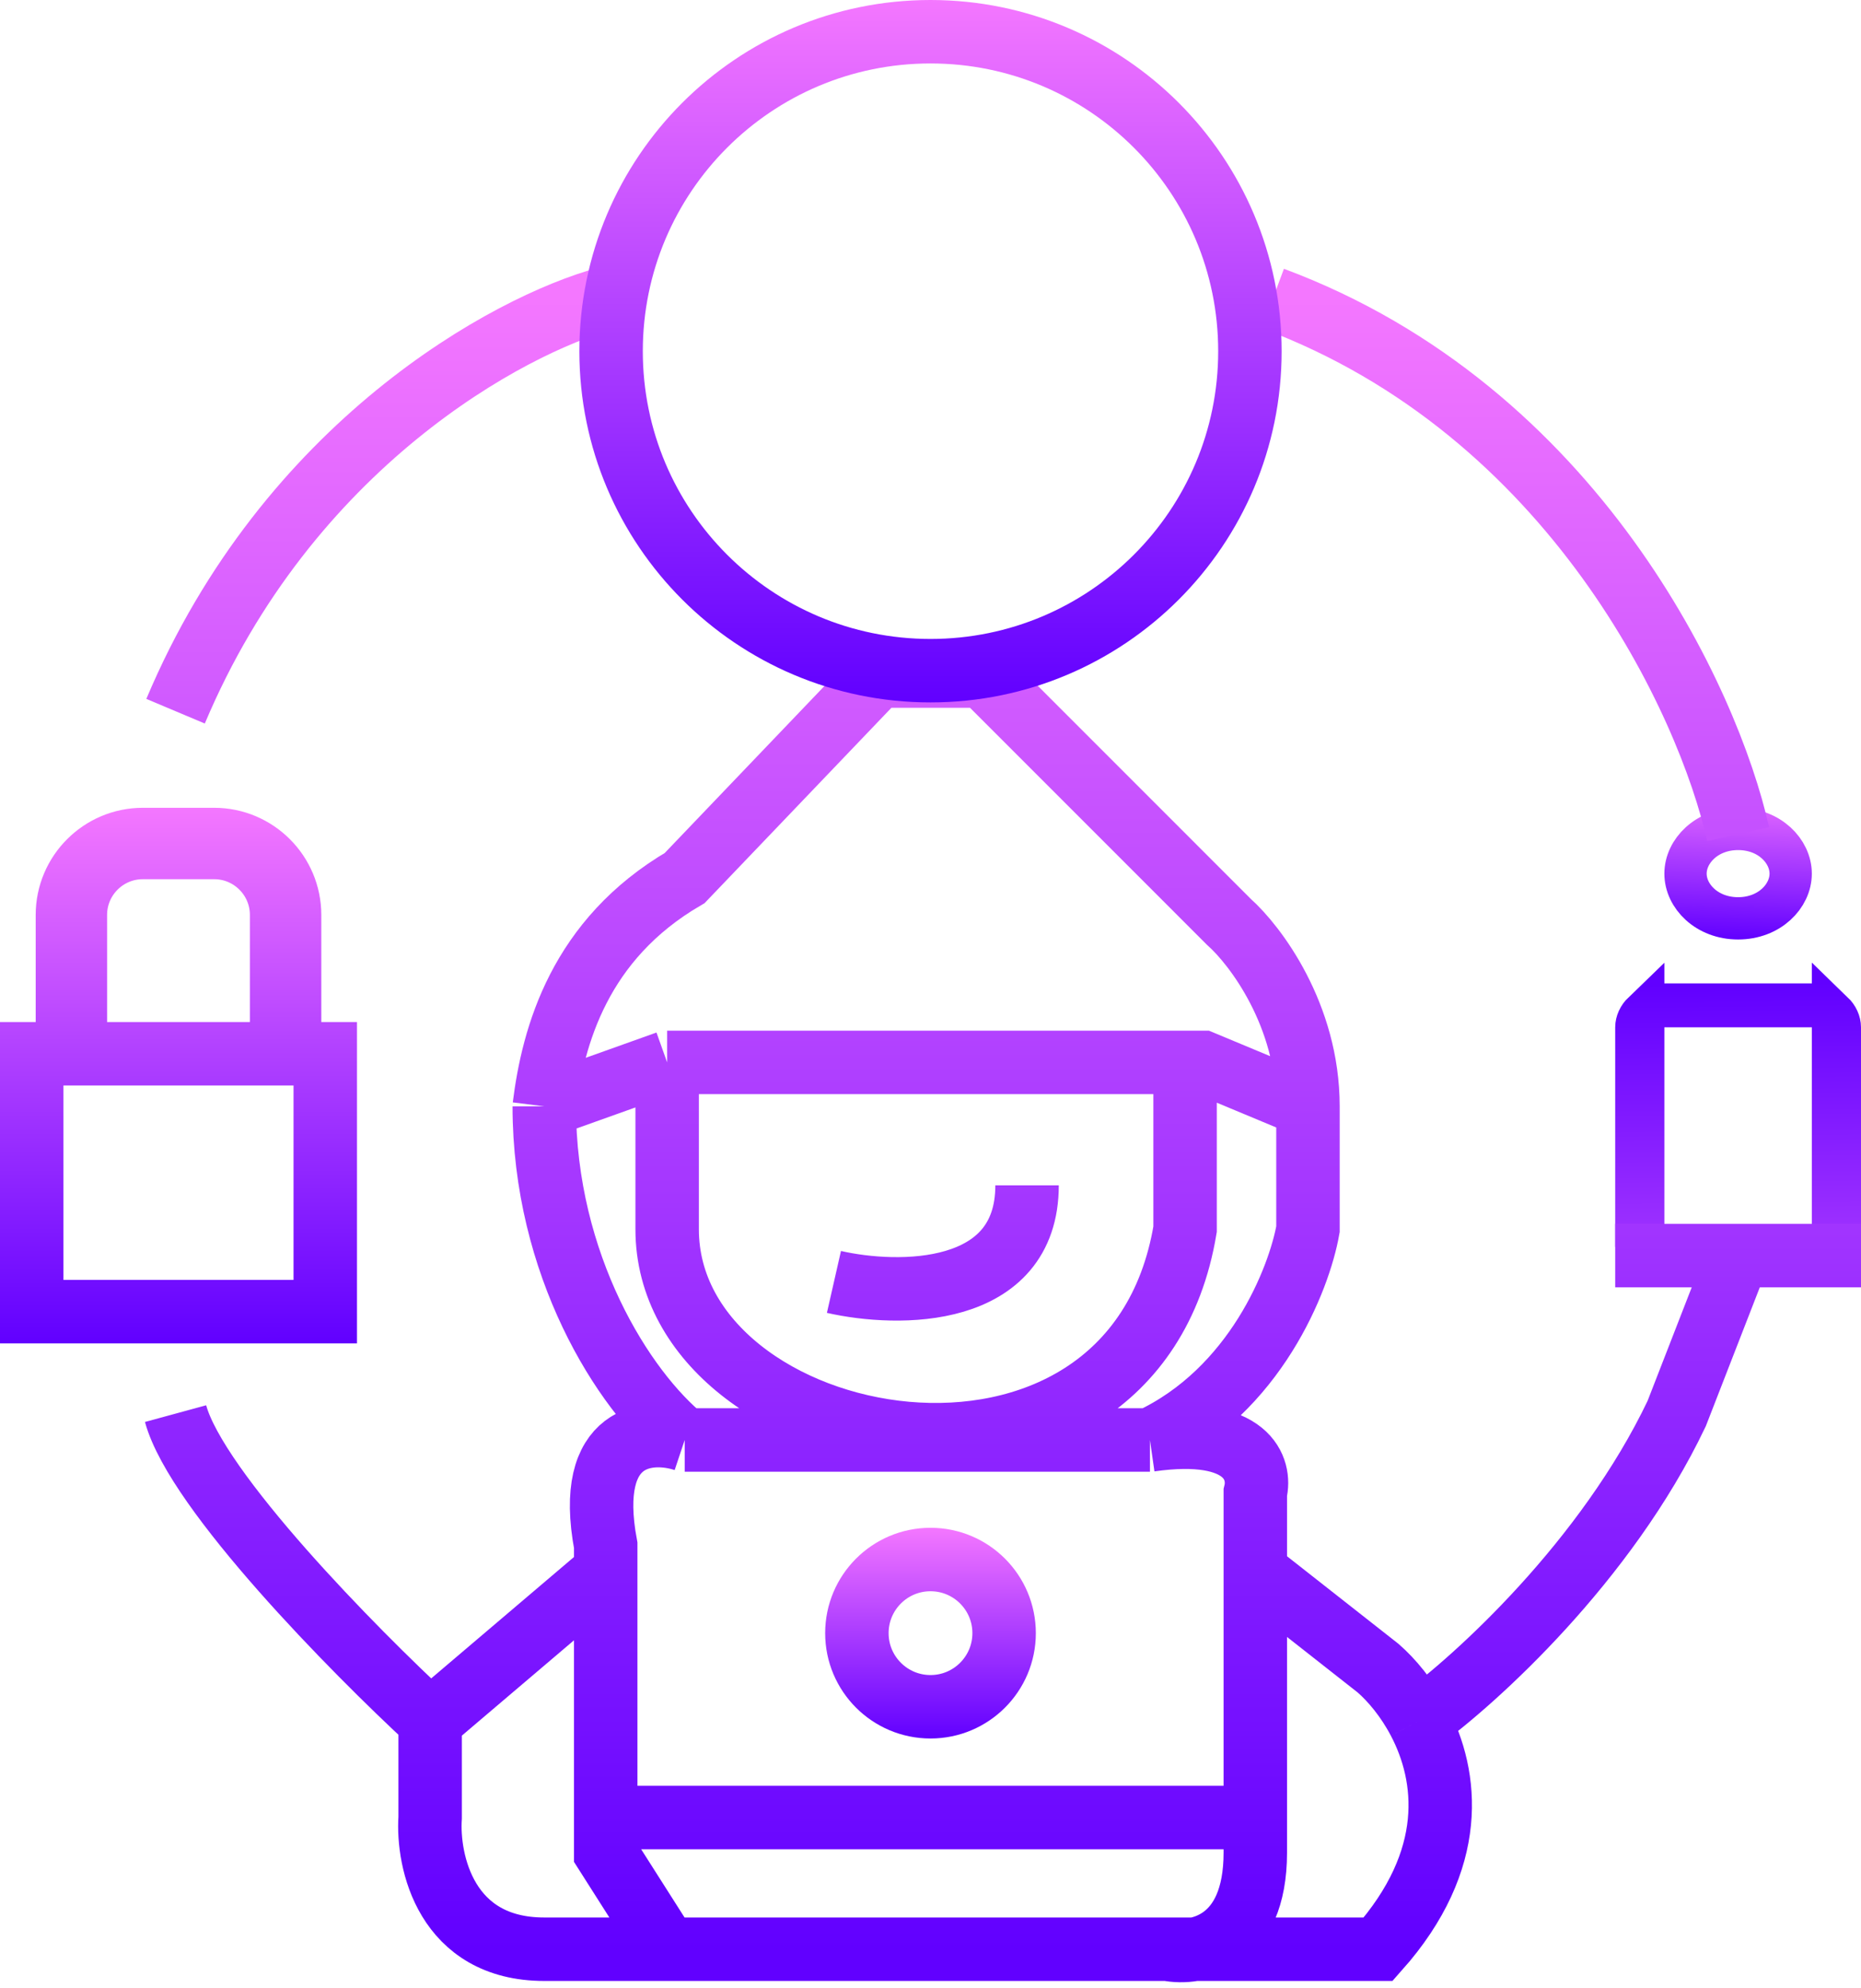 <svg width="88" height="94" viewBox="0 0 88 94" fill="none" xmlns="http://www.w3.org/2000/svg">
<path d="M13.693 48.317V49.817H15.193H15.38V62.009H1.5V49.817H1.688H3.188V48.317V43.253C3.188 41.289 4.789 39.689 6.752 39.689H10.128C12.092 39.689 13.693 41.289 13.693 43.253V48.317ZM11.816 49.817H13.316V48.317V43.253C13.316 41.494 11.887 40.065 10.128 40.065H6.752C4.994 40.065 3.564 41.494 3.564 43.253V48.317V49.817H5.064H11.816Z" stroke="url(#paint0_linear_77_28)" stroke-width="3"/>
<path d="M84.675 41.302C84.675 42.364 83.671 43.415 82.189 43.415C80.707 43.415 79.702 42.364 79.702 41.302C79.702 40.239 80.707 39.188 82.189 39.188C83.671 39.188 84.675 40.239 84.675 41.302Z" stroke="url(#paint1_linear_77_28)" stroke-width="2"/>
<path d="M78.702 47.566H78.207C78.355 47.518 78.52 47.49 78.702 47.49H85.676C85.858 47.49 86.023 47.518 86.17 47.566H85.676H78.702ZM77.377 48.566C77.377 48.329 77.49 48.07 77.702 47.866V48.566V57.943H77.377V48.566ZM87 48.566V57.943H86.676V48.566V47.866C86.887 48.07 87 48.329 87 48.566Z" stroke="url(#paint2_linear_77_28)" stroke-width="2"/>
<path d="M25.736 52.302C26.151 48.981 27.396 44.415 32.377 41.509L41.51 31.962H46.491L58.113 43.585C59.359 44.692 61.849 47.985 61.849 52.302M25.736 52.302L31.547 50.226M25.736 52.302C25.736 59.774 29.45 65.723 32.377 68.076M61.849 52.302L56.868 50.226H56.038M61.849 52.302V58.113C61.434 60.465 59.359 65.751 54.377 68.076M31.547 50.226V58.113C31.547 68.906 53.547 73.057 56.038 58.113V50.226M31.547 50.226H56.038M54.377 68.076H32.377M54.377 68.076C59.026 67.411 59.635 69.459 59.359 70.566V74.302M32.377 68.076C30.717 67.522 27.645 67.743 28.642 73.057V74.302M39.434 60.604C42.478 61.296 48.566 61.351 48.566 56.038M31.547 92.151L28.642 87.585V85.924M31.547 92.151H55.208M31.547 92.151H25.736C21.087 92.151 20.201 88 20.34 85.924V81.359M55.208 92.151C56.591 92.428 59.359 91.902 59.359 87.585V85.924M55.208 92.151H65.17C68.938 87.912 68.475 83.978 67.097 81.359M59.359 85.924H28.642M59.359 85.924V74.302M28.642 85.924V74.302M59.359 74.302L65.17 78.868C65.814 79.431 66.532 80.284 67.097 81.359M28.642 74.302L20.34 81.359M20.34 81.359C16.742 78.038 9.298 70.483 8.302 66.83M67.097 81.359C69.775 79.421 75.962 73.804 79.283 66.83L80.736 63.094L82.189 59.358M82.189 39.434C80.805 33.208 74.468 19.426 60.189 14.113M28.642 14.113C24.076 15.358 13.615 21.004 8.302 33.623M82.189 59.358H88M82.189 59.358H76.377" stroke="url(#paint3_linear_77_28)" stroke-width="3"/>
<path d="M59.104 16.604C59.104 24.945 52.342 31.707 44 31.707C35.658 31.707 28.896 24.945 28.896 16.604C28.896 8.262 35.658 1.5 44 1.5C52.342 1.5 59.104 8.262 59.104 16.604Z" stroke="url(#paint4_linear_77_28)" stroke-width="3"/>
<circle cx="44" cy="77.208" r="3.481" stroke="url(#paint5_linear_77_28)" stroke-width="3"/>
<defs>
<linearGradient id="paint0_linear_77_28" x1="8.44" y1="38.189" x2="8.44" y2="63.509" gradientUnits="userSpaceOnUse">
<stop stop-color="#F477FF"/>
<stop offset="1" stop-color="#6100FF"/>
</linearGradient>
<linearGradient id="paint1_linear_77_28" x1="82.5" y1="37" x2="82.189" y2="44.415" gradientUnits="userSpaceOnUse">
<stop stop-color="#F477FF"/>
<stop offset="1" stop-color="#6100FF"/>
</linearGradient>
<linearGradient id="paint2_linear_77_28" x1="82.189" y1="46.49" x2="82.5" y2="75.5" gradientUnits="userSpaceOnUse">
<stop stop-color="#6100FF"/>
<stop offset="1" stop-color="#F477FF"/>
</linearGradient>
<linearGradient id="paint3_linear_77_28" x1="48.151" y1="14.113" x2="48.151" y2="92.212" gradientUnits="userSpaceOnUse">
<stop stop-color="#F477FF"/>
<stop offset="1" stop-color="#6100FF"/>
</linearGradient>
<linearGradient id="paint4_linear_77_28" x1="44" y1="0" x2="44" y2="33.208" gradientUnits="userSpaceOnUse">
<stop stop-color="#F477FF"/>
<stop offset="1" stop-color="#6100FF"/>
</linearGradient>
<linearGradient id="paint5_linear_77_28" x1="44" y1="72.226" x2="44" y2="82.189" gradientUnits="userSpaceOnUse">
<stop stop-color="#F477FF"/>
<stop offset="1" stop-color="#6100FF"/>
</linearGradient>
</defs>
</svg>
